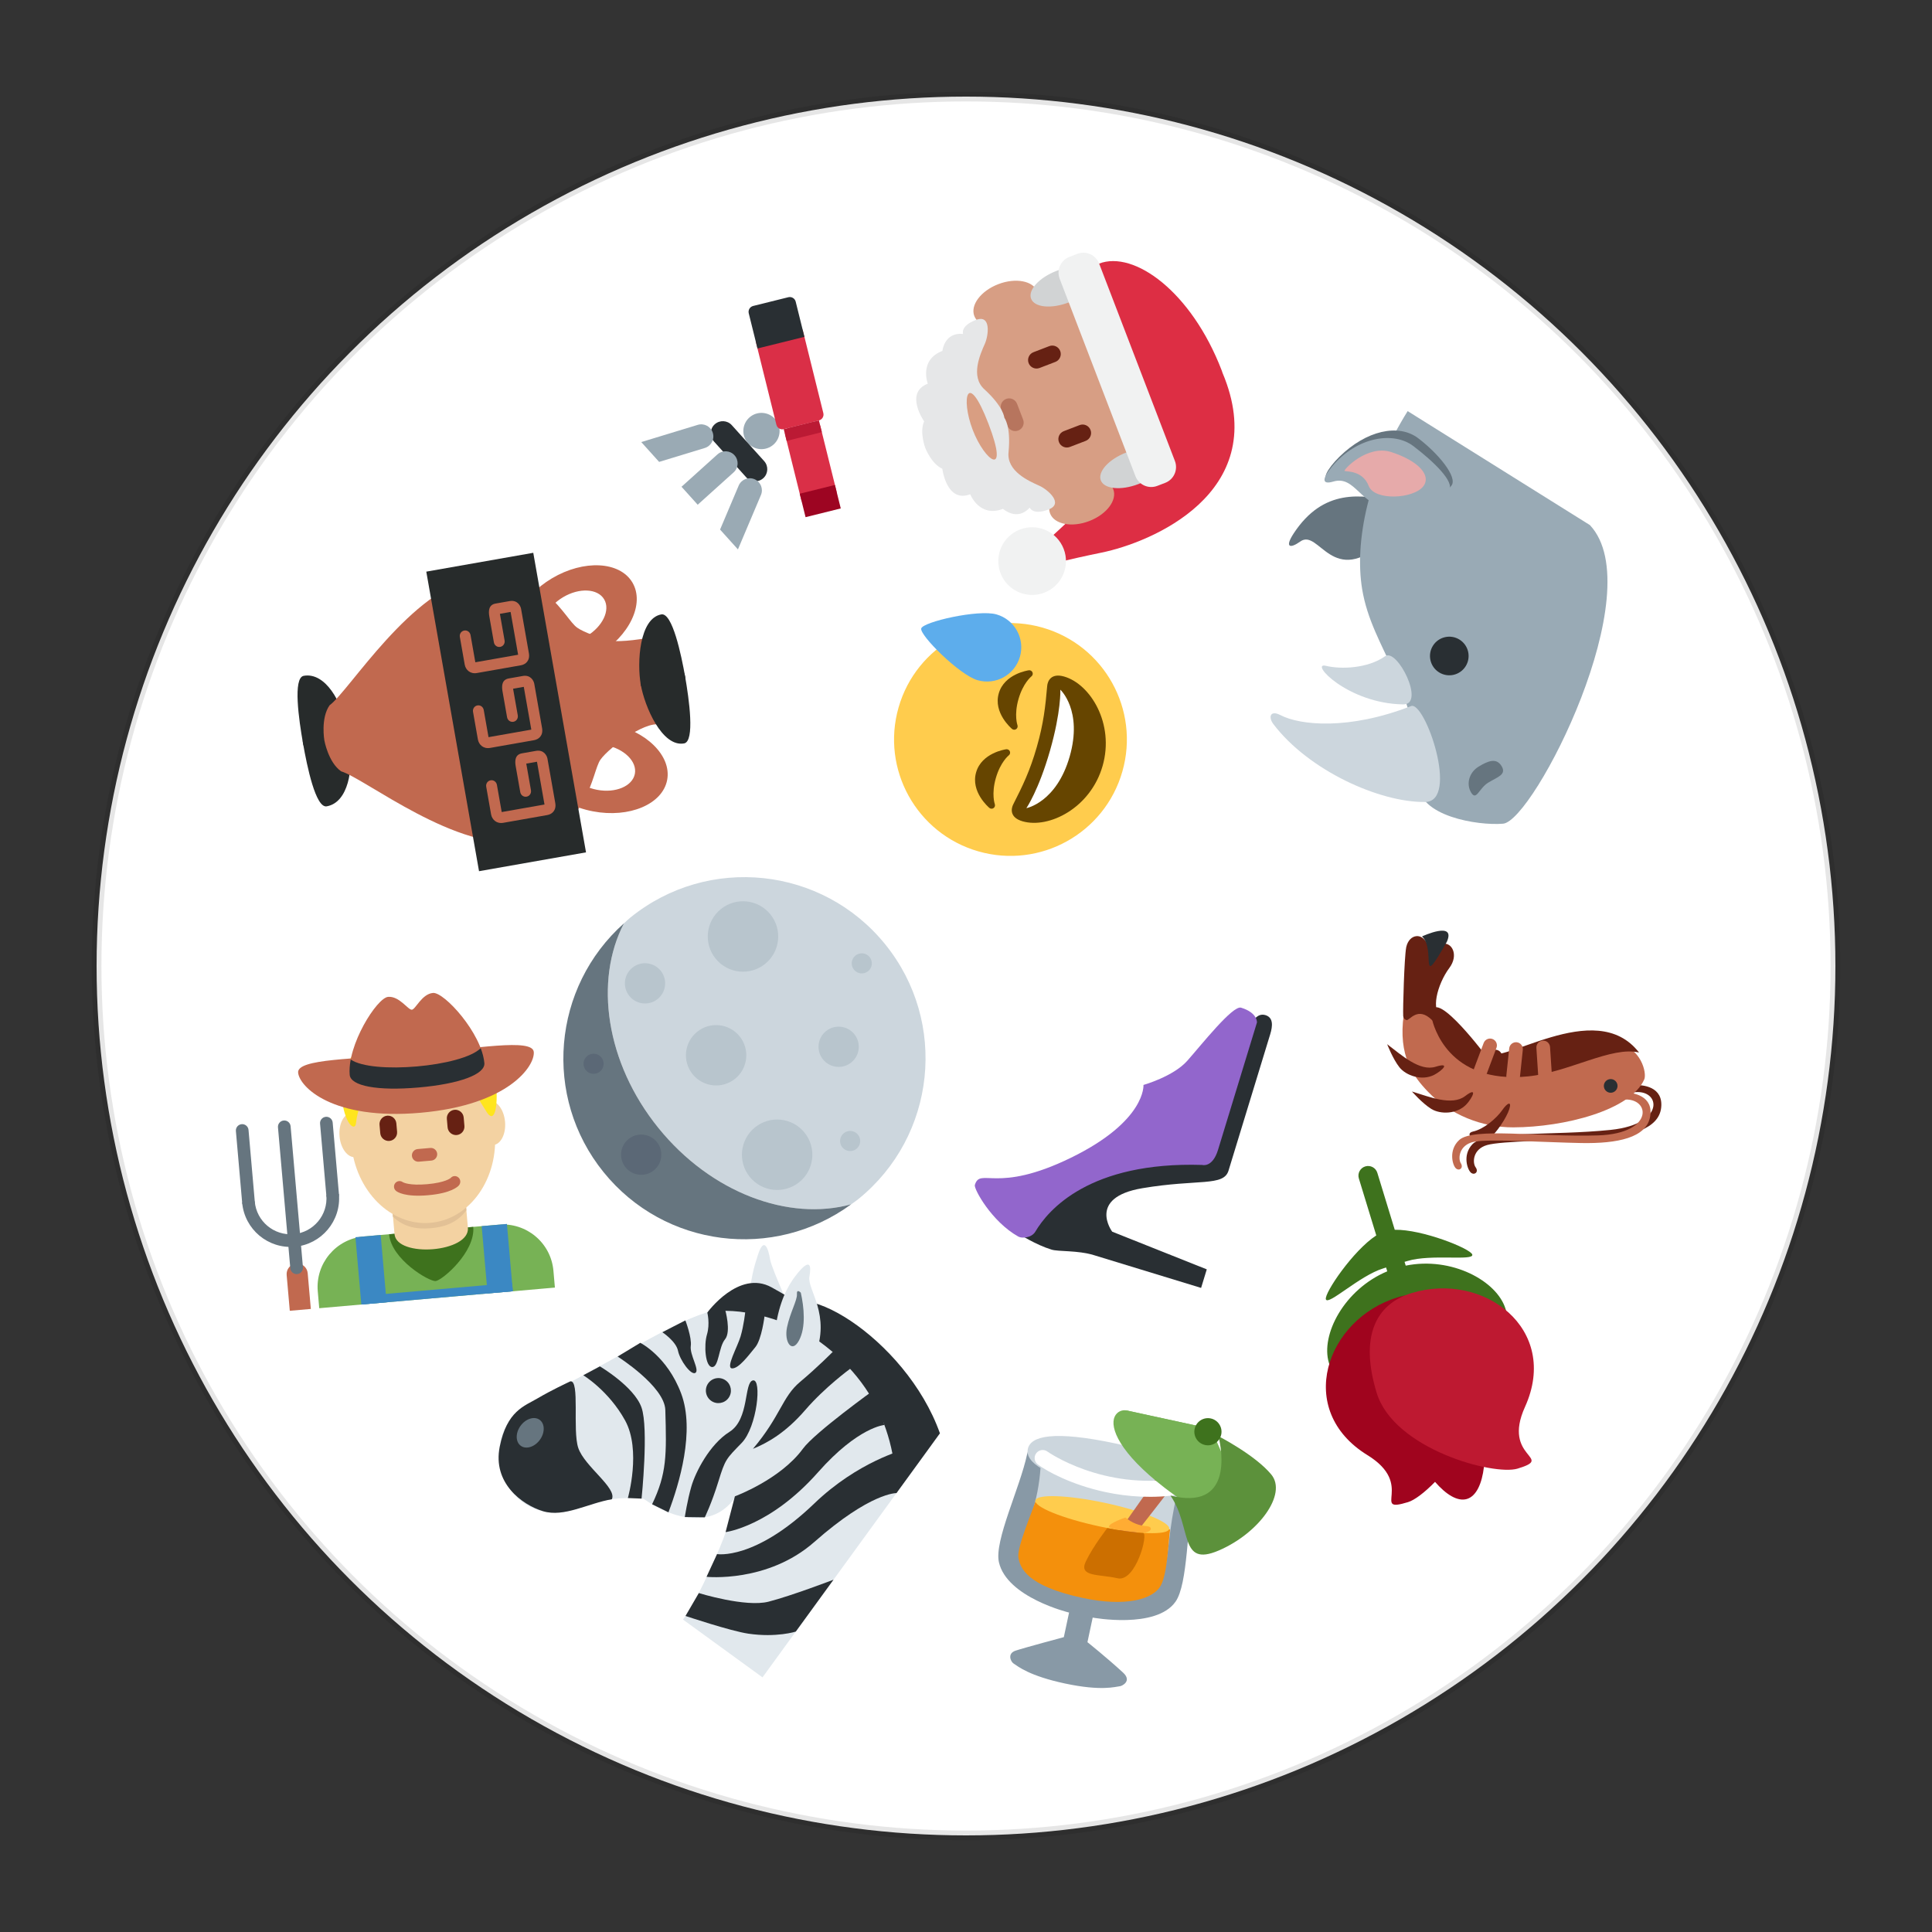 <?xml version="1.0" encoding="UTF-8" standalone="no"?>
<svg
   xmlns:dc="http://purl.org/dc/elements/1.1/"
   xmlns:cc="http://creativecommons.org/ns#"
   xmlns:rdf="http://www.w3.org/1999/02/22-rdf-syntax-ns#"
   xmlns:svg="http://www.w3.org/2000/svg"
   xmlns="http://www.w3.org/2000/svg"
   xmlns:sodipodi="http://sodipodi.sourceforge.net/DTD/sodipodi-0.dtd"
   xmlns:inkscape="http://www.inkscape.org/namespaces/inkscape"
   version="1.1"
   id="svg2"
   viewBox="0 0 200 200"
   height="200px"
   width="200px"
   inkscape:version="0.91 r13725"
   sodipodi:docname="83.svg">
  <rect x="0" y="0" width="200" height="200" fill="#333333" stroke="none"/>
  <sodipodi:namedview
     pagecolor="#ffffff"
     bordercolor="#666666"
     borderopacity="1"
     objecttolerance="10"
     gridtolerance="10"
     guidetolerance="10"
     inkscape:pageopacity="0"
     inkscape:pageshadow="2"
     inkscape:window-width="1920"
     inkscape:window-height="1060"
     id="namedview613"
     showgrid="false"
     inkscape:zoom="4.32"
     inkscape:cx="100"
     inkscape:cy="100"
     inkscape:window-x="0"
     inkscape:window-y="0"
     inkscape:window-maximized="1"
     inkscape:current-layer="layer1" />
  
    
    
    <defs id="defs6">

        <clipPath
           id="clipPath28"
           clipPathUnits="userSpaceOnUse">
          <path
             id="path30"
             d="M 4,36 C 0,36 0,32 0,32 L 0,32 0,4 C 0,0 4,0 4,0 l 0,0 28,0 c 4,0 4,4 4,4 l 0,0 0,28 c 0,4 -4,4 -4,4 l 0,0 -28,0 z" />
        </clipPath>


        <clipPath clipPathUnits="userSpaceOnUse" id="clipPath16-rugby">
            <path d="M 0,38 38,38 38,0 0,0 0,38 Z" id="path18"/>
        </clipPath>
        <clipPath clipPathUnits="userSpaceOnUse" id="clipPath28-rugby">
            <path d="M 9.254,28.746 C 2.09,21.582 -0.927,9.561 3.929,3.929 l 0,0 C 9.561,-0.927 21.582,2.09 28.746,9.254 l 0,0 c 7.164,7.164 11.229,17.088 5.324,24.816 l 0,0 c -1.886,1.627 -4.489,2.371 -7.387,2.37 l 0,0 c -5.752,0 -12.665,-2.93 -17.429,-7.694" id="path30"/>
        </clipPath>

        <clipPath clipPathUnits="userSpaceOnUse" id="clipPath16-carrot">
            <path d="M 0,36 36,36 36,0 0,0 0,36 Z" id="path18"/>
        </clipPath>
        <clipPath clipPathUnits="userSpaceOnUse" id="clipPath32-carrot">
            <path d="M 11.815,23.013 C 4.2,15.397 -1.265,2.86 0.502,1.093 l 0,0 c 1.768,-1.768 14.305,3.698 21.92,11.313 l 0,0 c 7.616,7.615 7.562,11.53 4.243,14.85 l 0,0 c -1.328,1.328 -2.752,2.133 -4.47,2.133 l 0,0 c -2.575,0 -5.812,-1.809 -10.38,-6.376" id="path34"/>
        </clipPath>

        <clipPath clipPathUnits="userSpaceOnUse" id="clipPath32-hat">
            <path d="m 5,33.666 c 0,-0.034 0.018,-0.067 0.022,-0.101 l 0,0 C 5.008,33.455 5,33.335 5,33.2 l 0,0 L 6.802,9.616 C 3.299,8.705 1,7.424 1,6 L 1,6 C 1,3.238 9.611,1 19,1 l 0,0 c 9.389,0 18,2.238 18,5 l 0,0 c 0,1.424 -2.298,2.705 -5.801,3.616 l 0,0 L 33,33.184 c 0,0.135 -0.008,0.263 -0.021,0.373 l 0,0 C 32.982,33.591 33,33.632 33,33.666 l 0,0 c 0,1.805 -6.268,3.267 -14,3.267 l 0,0 c -7.732,0 -14,-1.462 -14,-3.267" id="path34"/>
        </clipPath>


        <clipPath clipPathUnits="userSpaceOnUse" id="clipPath48-soccer">
            <path d="M 1,19 C 1,9.059 9.059,1 19,1 l 0,0 c 9.941,0 18,8.059 18,18 l 0,0 c 0,9.941 -8.059,18 -18,18 l 0,0 C 9.059,37 1,28.941 1,19" id="path50"/>
        </clipPath>

        <clipPath clipPathUnits="userSpaceOnUse" id="clipPath28-baguette">
            <path d="M 24.052,31.33 5.126,12.406 C 1.342,8.62 1.288,4.133 2.856,2.564 l 0,0 C 4.424,0.997 8.912,1.049 12.697,4.835 l 0,0 18.925,18.924 c 3.784,3.785 3.837,8.273 2.269,9.841 l 0,0 c -0.605,0.606 -1.647,0.969 -2.915,0.969 l 0,0 c -2.014,0 -4.602,-0.917 -6.924,-3.239" id="path30"/>
        </clipPath>
    </defs>



  <g
     id="layer1">
    <circle
       style="opacity:1;fill:white;stroke:black;stroke-width:1;stroke-miterlimit:4;stroke-dasharray:none;stroke-opacity:0.1"
       id="path4039-0-9"
       cx="100px"
       cy="100px"
       r="90px" />
    <g
       transform="matrix(0.697,-0.061,0.061,0.697,23.333,104.67)"
       id="g8">
      <g
         transform="matrix(1.25,0,0,-1.25,0,45)"
         id="g10">
        <g
           id="g12">
          <g
             clip-path="url(#clipPath16)"
             id="g14">
            <g
               transform="translate(36,0)"
               id="g20">
              <path
                 id="path22"
                 style="fill:#77b255;fill-opacity:1;fill-rule:nonzero;stroke:none"
                 d="m 0,0 0,2 c 0,3.314 -2.686,6 -6,6 l -16,0 c -3.313,0 -6,-2.686 -6,-6 l 0,-2 28,0 z"
                 inkscape:connector-curvature="0" />
            </g>
            <g
               transform="translate(22,2)"
               id="g24">
              <path
                 id="path26"
                 style="fill:#3e721d;fill-opacity:1;fill-rule:nonzero;stroke:none"
                 d="M 0,0 C 0.767,0 5,3 5,6 L -5,6 C -5,3 -0.767,0 0,0"
                 inkscape:connector-curvature="0" />
            </g>
            <g
               transform="translate(17.64,7.962)"
               id="g28">
              <path
                 id="path18"
                 style="fill:#f3d2a2;fill-opacity:1;fill-rule:nonzero;stroke:none"
                 d="m 0,0 c 0,-2.846 8.72,-2.962 8.72,0 l 0,3.749 L 0,3.749 0,0 Z"
                 inkscape:connector-curvature="0" />
            </g>
            <g
               transform="translate(17.632,10.027)"
               id="g32">
              <path
                 id="path34"
                 style="fill:#e2c196;fill-opacity:1;fill-rule:nonzero;stroke:none"
                 d="m 0,0 c 1.216,-1.374 2.724,-1.746 4.364,-1.746 1.639,0 3.147,0.373 4.364,1.746 l 0,3.491 L 0,3.491 0,0 Z"
                 inkscape:connector-curvature="0" />
            </g>
            <g
               transform="translate(15.444,20.064)"
               id="g36">
              <path
                 id="path38"
                 style="fill:#f3d2a2;fill-opacity:1;fill-rule:nonzero;stroke:none"
                 d="m 0,0 c 0,-1.448 -0.734,-2.622 -1.639,-2.622 -0.905,0 -1.639,1.174 -1.639,2.622 0,1.448 0.734,2.623 1.639,2.623 C -0.734,2.623 0,1.448 0,0"
                 inkscape:connector-curvature="0" />
            </g>
            <g
               transform="translate(31.833,20.064)"
               id="g40">
              <path
                 id="path42"
                 style="fill:#f3d2a2;fill-opacity:1;fill-rule:nonzero;stroke:none"
                 d="m 0,0 c 0,-1.448 -0.733,-2.622 -1.639,-2.622 -0.905,0 -1.638,1.174 -1.638,2.622 0,1.448 0.733,2.623 1.638,2.623 C -0.733,2.623 0,1.448 0,0"
                 inkscape:connector-curvature="0" />
            </g>
            <g
               transform="translate(13.477,19.041)"
               id="g44">
              <path
                 id="path46"
                 style="fill:#f3d2a2;fill-opacity:1;fill-rule:nonzero;stroke:none"
                 d="m 0,0 c 0,5.589 3.816,10.121 8.523,10.121 4.707,0 8.522,-4.532 8.522,-10.121 0,-5.589 -3.815,-10.121 -8.522,-10.121 C 3.816,-10.121 0,-5.589 0,0"
                 inkscape:connector-curvature="0" />
            </g>
            <g
               transform="translate(22,12.198)"
               id="g48">
              <path
                 id="path50"
                 style="fill:#c1694f;fill-opacity:1;fill-rule:nonzero;stroke:none"
                 d="m 0,0 c -2.754,0 -3.6,0.705 -3.741,0.848 -0.256,0.256 -0.256,0.671 0,0.927 0.248,0.248 0.645,0.254 0.902,0.023 C -2.787,1.761 -2.118,1.311 0,1.311 c 2.2,0 2.836,0.485 2.842,0.49 C 3.098,2.056 3.499,2.044 3.755,1.786 4.011,1.53 3.997,1.104 3.741,0.848 3.6,0.705 2.754,0 0,0"
                 inkscape:connector-curvature="0" />
            </g>
            <g
               transform="translate(22,32.52)"
               id="g52">
              <path
                 id="path54"
                 style="fill:#ffe51e;fill-opacity:1;fill-rule:nonzero;stroke:none"
                 d="m 0,0 c 5.648,0 9.178,-4.168 9.178,-7.641 0,-3.473 -0.706,-4.863 -1.412,-3.473 -0.706,1.389 -1.412,2.778 -1.412,2.778 0,0 -4.236,0 -5.648,1.39 0,0 2.118,-4.168 -2.118,0 0,0 0.706,-2.779 -3.53,0.694 0,0 -2.118,-1.389 -2.824,-4.862 -0.196,-0.964 -1.412,0 -1.412,3.473 C -9.178,-4.168 -6.354,0 0,0"
                 inkscape:connector-curvature="0" />
            </g>
            <g
               transform="translate(18,19)"
               id="g56">
              <path
                 id="path58"
                 style="fill:#662113;fill-opacity:1;fill-rule:nonzero;stroke:none"
                 d="m 0,0 0,0 c -0.55,0 -1,0.45 -1,1 l 0,1 C -1,2.55 -0.55,3 0,3 0.55,3 1,2.55 1,2 L 1,1 C 1,0.45 0.55,0 0,0"
                 inkscape:connector-curvature="0" />
            </g>
            <g
               transform="translate(26,19)"
               id="g60">
              <path
                 id="path62"
                 style="fill:#662113;fill-opacity:1;fill-rule:nonzero;stroke:none"
                 d="m 0,0 0,0 c -0.55,0 -1,0.45 -1,1 l 0,1 C -1,2.55 -0.55,3 0,3 0.55,3 1,2.55 1,2 L 1,1 C 1,0.45 0.55,0 0,0"
                 inkscape:connector-curvature="0" />
            </g>
            <g
               transform="translate(22.75,16.25)"
               id="g64">
              <path
                 id="path66"
                 style="fill:#c1694f;fill-opacity:1;fill-rule:nonzero;stroke:none"
                 d="m 0,0 -1.5,0 c -0.413,0 -0.75,0.337 -0.75,0.75 0,0.413 0.337,0.75 0.75,0.75 L 0,1.5 C 0.413,1.5 0.75,1.163 0.75,0.75 0.75,0.337 0.413,0 0,0"
                 inkscape:connector-curvature="0" />
            </g>
            <path
               id="path68"
               style="fill:#3b88c3;fill-opacity:1;fill-rule:nonzero;stroke:none"
               d="m 16,0 -3,0 0,8 3,0 0,-8 z"
               inkscape:connector-curvature="0" />
            <path
               id="path70"
               style="fill:#3b88c3;fill-opacity:1;fill-rule:nonzero;stroke:none"
               d="m 31,0 -3,0 0,8 3,0 0,-8 z"
               inkscape:connector-curvature="0" />
            <path
               id="path72"
               style="fill:#3b88c3;fill-opacity:1;fill-rule:nonzero;stroke:none"
               d="m 31,1 -17.875,0 0,-1 L 31,0 31,1 Z"
               inkscape:connector-curvature="0" />
            <g
               transform="translate(30,27.2)"
               id="g74">
              <path
                 id="path76"
                 style="fill:#c1694f;fill-opacity:1;fill-rule:nonzero;stroke:none"
                 d="m 0,0 c 0,-1.32 -3.092,-2.2 -8,-2.2 -4.909,0 -8,0.88 -8,2.2 0,3.546 4,8.8 5.333,8.8 1.334,0 2.223,-1.76 2.667,-1.76 0.444,0 1.333,1.76 2.667,1.76 C -4,8.8 0,3.546 0,0"
                 inkscape:connector-curvature="0" />
            </g>
            <g
               transform="translate(35.941,28)"
               id="g78">
              <path
                 id="path80"
                 style="fill:#c1694f;fill-opacity:1;fill-rule:nonzero;stroke:none"
                 d="m 0,0 c 0,-1.657 -3.5,-6 -14,-6 -10.5,0 -14,4.343 -14,6 0,1.657 6.82,1 14,1 7.18,0 14,0.657 14,-1"
                 inkscape:connector-curvature="0" />
            </g>
            <g
               transform="translate(30,27.2)"
               id="g82">
              <path
                 id="path84"
                 style="fill:#292f33;fill-opacity:1;fill-rule:nonzero;stroke:none"
                 d="m 0,0 c 0,-1.32 -3.092,-2.2 -8,-2.2 -4.909,0 -8,0.88 -8,2.2 0,0.566 0.102,1.175 0.279,1.8 2.388,-2 13.054,-2 15.443,-0.005 C -0.102,1.172 0,0.564 0,0"
                 inkscape:connector-curvature="0" />
            </g>
            <g
               transform="translate(7,4.25)"
               id="g86">
              <path
                 id="path88"
                 style="fill:#c1694f;fill-opacity:1;fill-rule:nonzero;stroke:none"
                 d="M 0,0 C 0,0.69 -0.56,1.25 -1.25,1.25 -1.94,1.25 -2.5,0.69 -2.5,0 l 0,-4.25 2.5,0 L 0,0 Z"
                 inkscape:connector-curvature="0" />
            </g>
            <g
               transform="translate(10.003,13.25)"
               id="g90">
              <path
                 id="path92"
                 style="fill:#66757f;fill-opacity:1;fill-rule:nonzero;stroke:none"
                 d="m 0,0 c 0,-2.35 -1.904,-4.253 -4.253,-4.253 -2.349,0 -4.253,1.903 -4.253,4.253 0,0.086 -1.497,0.084 -1.497,0 0,-3.176 2.575,-5.75 5.75,-5.75 3.175,0 5.75,2.574 5.75,5.75 C 1.497,0.084 0,0.086 0,0"
                 inkscape:connector-curvature="0" />
            </g>
            <g
               transform="translate(1.5,13.25)"
               id="g94">
              <path
                 id="path96"
                 style="fill:#66757f;fill-opacity:1;fill-rule:nonzero;stroke:none"
                 d="m 0,0 c 0,-0.414 -0.336,-0.75 -0.75,-0.75 -0.414,0 -0.75,0.336 -0.75,0.75 l 0,8.5 c 0,0.414 0.336,0.75 0.75,0.75 C -0.336,9.25 0,8.914 0,8.5 L 0,0 Z"
                 inkscape:connector-curvature="0" />
            </g>
            <g
               transform="translate(11.5,13.25)"
               id="g98">
              <path
                 id="path100"
                 style="fill:#66757f;fill-opacity:1;fill-rule:nonzero;stroke:none"
                 d="m 0,0 c 0,-0.414 -0.336,-0.75 -0.75,-0.75 -0.414,0 -0.75,0.336 -0.75,0.75 l 0,8.5 c 0,0.414 0.336,0.75 0.75,0.75 C -0.336,9.25 0,8.914 0,8.5 L 0,0 Z"
                 inkscape:connector-curvature="0" />
            </g>
            <g
               transform="translate(6.5,5)"
               id="g102">
              <path
                 id="path104"
                 style="fill:#66757f;fill-opacity:1;fill-rule:nonzero;stroke:none"
                 d="m 0,0 c 0,-0.414 -0.336,-0.75 -0.75,-0.75 -0.414,0 -0.75,0.336 -0.75,0.75 l 0,16.75 c 0,0.414 0.336,0.75 0.75,0.75 C -0.336,17.5 0,17.164 0,16.75 L 0,0 Z"
                 inkscape:connector-curvature="0" />
            </g>
          </g>
        </g>
      </g>
    </g>
    <g
       transform="matrix(-0.556,0.108,-0.108,-0.556,172.818,117.723)"
       id="g57">
      <g
         transform="matrix(1.25,0,0,-1.25,0,45)"
         id="g59">
        <g
           id="g61">
          <g
             clip-path="url(#clipPath16)"
             id="g63">
            <g
               transform="translate(15.224,21.081)"
               id="g65">
              <path
                 id="path67"
                 style="fill:#662113;fill-opacity:1;fill-rule:nonzero;stroke:none"
                 d="M 0,0 C 0.005,-0.552 -0.439,-1.003 -0.991,-1.009 -1.543,-1.014 -1.995,-0.57 -2,-0.018 l -0.035,4 C -2.04,4.534 -1.596,4.986 -1.044,4.991 -0.492,4.996 -0.041,4.552 -0.036,4 L 0,0 Z"
                 inkscape:connector-curvature="0" />
            </g>
            <g
               transform="translate(19.639,20.635)"
               id="g69">
              <path
                 id="path71"
                 style="fill:#662113;fill-opacity:1;fill-rule:nonzero;stroke:none"
                 d="m 0,0 c -0.129,-0.537 -0.668,-0.869 -1.205,-0.741 -0.536,0.128 -0.869,0.667 -0.741,1.204 L -1.02,4.355 C -0.893,4.892 -0.353,5.223 0.184,5.096 0.722,4.968 1.054,4.429 0.926,3.892 L 0,0 Z"
                 inkscape:connector-curvature="0" />
            </g>
            <g
               transform="translate(23.639,19.118)"
               id="g73">
              <path
                 id="path75"
                 style="fill:#662113;fill-opacity:1;fill-rule:nonzero;stroke:none"
                 d="m 0,0 c -0.25,-0.493 -0.852,-0.69 -1.345,-0.441 -0.491,0.249 -0.689,0.85 -0.441,1.343 l 1.804,3.57 C 0.266,4.965 0.868,5.163 1.361,4.914 1.854,4.665 2.052,4.063 1.803,3.571 L 0,0 Z"
                 inkscape:connector-curvature="0" />
            </g>
            <g
               transform="translate(4.458,28.571)"
               id="g77">
              <path
                 id="path79"
                 style="fill:#662113;fill-opacity:1;fill-rule:nonzero;stroke:none"
                 d="M 0,0 C -4.53,-0.32 -4.775,5.511 3.801,4.738 12.377,3.965 21.765,1.337 24.019,2.949 25.808,4.228 25.435,6.557 24.984,7.027 24.534,7.496 23.852,7.072 24.197,6.345 24.541,5.617 24.136,3.667 21.936,3.47 19.736,3.273 11.535,4.822 6.36,5.55 1.076,6.294 -3.171,5.925 -4.094,2.969 -5.014,0.022 -2.15,-0.903 -0.636,-1.047 0.878,-1.191 0,0 0,0"
                 inkscape:connector-curvature="0" />
            </g>
            <g
               transform="translate(33.378,22.754)"
               id="g81">
              <path
                 id="path83"
                 style="fill:#c16a4f;fill-opacity:1;fill-rule:nonzero;stroke:none"
                 d="M 0,0 C 1.704,-2.632 3.319,-5.982 1.338,-11.753 L 1.24,-12.039 0.939,-13.031 c -0.152,0.003 -0.481,-0.076 -0.799,-0.153 -0.94,-0.226 -2.226,-0.535 -3.018,0.117 -0.439,0.364 -0.644,0.959 -0.608,1.771 0.072,1.618 -1.647,5.997 -4.454,7.555 -2.879,1.598 -5.606,2.481 -8.628,2.545 -2.938,0.063 -9.646,-1.385 -11.81,-0.558 -3.477,1.328 -3.561,5.188 -3,6 2.813,4.062 12.806,4.631 20.123,3.238 C -6.765,6.629 -2.541,3.928 0,0"
                 inkscape:connector-curvature="0" />
            </g>
            <g
               transform="translate(26.877,5.578)"
               id="g85">
              <path
                 id="path87"
                 style="fill:#662113;fill-opacity:1;fill-rule:nonzero;stroke:none"
                 d="m 0,0 c 1.081,0.979 2.108,2.463 2.619,3.779 0.253,0.65 0.375,1.236 0.365,1.743 -0.005,0.256 0.033,0.49 0.112,0.695 l 10e-4,0 C 3.243,6.594 3.684,7.367 3.914,7.02 5.596,4.512 7.197,6.487 7.6,6.282 7.854,6.153 7.996,5.877 7.956,5.596 7.803,4.537 6.191,-2.668 5.628,-4.12 L 5.579,-4.238 C 5.203,-5.089 4.506,-5.578 3.8,-5.487 3.468,-5.443 2.672,-5.195 2.453,-3.826 2.389,-3.414 2.262,-3.129 2.114,-3.064 1.974,-3.002 1.619,-3.055 1.081,-3.407 0.549,-3.757 -0.062,-3.748 -0.51,-3.385 -1.062,-2.938 -1.215,-2.083 -0.895,-1.254 -0.718,-0.801 -0.416,-0.379 0,0"
                 inkscape:connector-curvature="0" />
            </g>
          </g>
        </g>
        <g
           id="g89">
          <g
             clip-path="url(#clipPath48)"
             id="g46">
            <g
               transform="translate(24.32,18.698)"
               id="g92">
              <path
                 id="path94"
                 style="fill:#662113;fill-opacity:1;fill-rule:nonzero;stroke:none"
                 d="M 0,0 C -1.922,2.735 -17.601,-5.1 -22.32,4.302 -18.601,2.587 -11.694,5.166 -5.778,4.635 6.088,3.57 6.429,-5.499 6.471,-6.287 5.945,-12.089 0,0 0,0"
                 inkscape:connector-curvature="0" />
            </g>
            <g
               transform="translate(23.219,27.431)"
               id="g96">
              <path
                 id="path98"
                 style="fill:#662113;fill-opacity:1;fill-rule:nonzero;stroke:none"
                 d="M 0,0 C 1.053,1.03 3.189,2.242 4.807,2.277 6.422,2.313 4.43,4.578 2.726,3.748 1.592,3.249 -0.414,1.211 -1.025,0.066 -1.635,-1.078 -0.891,-0.87 0,0"
                 inkscape:connector-curvature="0" />
            </g>
            <g
               transform="translate(35.684,22.259)"
               id="g100">
              <path
                 id="path102"
                 style="fill:#662113;fill-opacity:1;fill-rule:nonzero;stroke:none"
                 d="M 0,0 C -2.289,1.22 -5.321,3.227 -7.51,2.143 -9.698,1.059 -8.488,2.61 -7.484,3.348 -5.861,4.54 -3.437,4.097 -2.298,3.046 -1.158,1.997 0,0 0,0"
                 inkscape:connector-curvature="0" />
            </g>
            <g
               transform="translate(37.921,14.783)"
               id="g104">
              <path
                 id="path106"
                 style="fill:#662113;fill-opacity:1;fill-rule:nonzero;stroke:none"
                 d="M 0,0 C -1.732,1.931 -3.894,4.855 -6.321,4.586 -8.748,4.318 -7.08,5.361 -5.884,5.71 -3.951,6.274 -1.825,5.027 -1.115,3.649 -0.404,2.273 0,0 0,0"
                 inkscape:connector-curvature="0" />
            </g>
          </g>
        </g>
        <g
           id="g68">
          <g
             clip-path="url(#clipPath72)"
             id="g70">
            <g
               transform="translate(29.91,0.283)"
               id="g76">
              <path
                 id="path78"
                 style="fill:#292f33;fill-opacity:1;fill-rule:nonzero;stroke:none"
                 d="M 0,0 C -1.687,2.303 2.174,7.969 -3.405,1.472 -5.373,-1.341 0,0 0,0"
                 inkscape:connector-curvature="0" />
            </g>
          </g>
        </g>
        <g
           id="g80">
          <g
             clip-path="url(#clipPath84)"
             id="g113">
            <g
               transform="translate(6.083,29.291)"
               id="g88">
              <path
                 id="path90"
                 style="fill:#c16a4f;fill-opacity:1;fill-rule:nonzero;stroke:none"
                 d="m 0,0 c -4.542,0 -4.375,5.833 4.125,4.458 8.501,-1.375 17.679,-4.657 20.042,-3.208 1.875,1.15 1.666,3.5 1.25,4 C 25.001,5.75 24.292,5.375 24.584,4.625 24.876,3.875 24.334,1.958 22.126,1.917 19.918,1.874 11.846,3.998 6.735,5.088 1.517,6.202 -2.747,6.134 -3.875,3.25 -5,0.375 -2.208,-0.75 -0.708,-1 0.792,-1.25 0,0 0,0"
                 inkscape:connector-curvature="0" />
            </g>
            <g
               transform="translate(8,27)"
               id="g117">
              <path
                 id="path119"
                 style="fill:#292f33;fill-opacity:1;fill-rule:nonzero;stroke:none"
                 d="m 0,0 c 0,-0.552 -0.448,-1 -1,-1 -0.552,0 -1,0.448 -1,1 0,0.552 0.448,1 1,1 0.552,0 1,-0.448 1,-1"
                 inkscape:connector-curvature="0" />
            </g>
            <g
               transform="translate(16.605,19.474)"
               id="g121">
              <path
                 id="path123"
                 style="fill:#c16a4f;fill-opacity:1;fill-rule:nonzero;stroke:none"
                 d="m 0,0 c -0.069,-0.548 -0.57,-0.936 -1.118,-0.866 -0.547,0.069 -0.935,0.57 -0.866,1.117 L -1.48,4.22 c 0.069,0.548 0.569,0.935 1.117,0.866 C 0.185,5.017 0.573,4.516 0.503,3.968 L 0,0 Z"
                 inkscape:connector-curvature="0" />
            </g>
            <g
               transform="translate(20.518,18.779)"
               id="g125">
              <path
                 id="path127"
                 style="fill:#c16a4f;fill-opacity:1;fill-rule:nonzero;stroke:none"
                 d="m 0,0 c -0.161,-0.528 -0.72,-0.824 -1.249,-0.664 -0.527,0.162 -0.825,0.721 -0.663,1.249 l 1.17,3.825 c 0.161,0.529 0.72,0.825 1.249,0.664 C 1.034,4.913 1.332,4.354 1.17,3.825 L 0,0 Z"
                 inkscape:connector-curvature="0" />
            </g>
            <g
               transform="translate(24.035,17.298)"
               id="g129">
              <path
                 id="path131"
                 style="fill:#c16a4f;fill-opacity:1;fill-rule:nonzero;stroke:none"
                 d="m 0,0 c -0.289,-0.47 -0.904,-0.616 -1.376,-0.328 -0.47,0.29 -0.617,0.905 -0.327,1.376 L 0.393,4.455 C 0.682,4.926 1.297,5.072 1.768,4.783 2.238,4.494 2.386,3.878 2.096,3.407 L 0,0 Z"
                 inkscape:connector-curvature="0" />
            </g>
          </g>
        </g>
      </g>
    </g>
    <g
       transform="matrix(0.652,0.139,-0.139,0.652,101.724,140.95)"
       id="g133">
      <g
         transform="matrix(1.25,0,0,-1.25,0,47.5)"
         id="g135">
        <g
           id="g137">
          <g
             clip-path="url(#clipPath16)"
             id="g139">
            <g
               transform="translate(20,9.745)"
               id="g141">
              <path
                 id="path143"
                 style="fill:#8899a6;fill-opacity:1;fill-rule:nonzero;stroke:none"
                 d="m 0,0 c 0,0 8,0.213 9.651,4.075 1.07,2.501 -0.609,9.554 -0.609,13.93 0,1.481 -1.167,2.25 -3.416,2.25 l -6.124,0 -1.125,0 -1.125,0 -6.123,0 c -1.125,0 -3.329,0.262 -3.329,-2.125 0,-4.284 -1.765,-11.341 -0.634,-13.815 C -10.958,0.213 -3,0 -3,0 l 0,-3.123 c 0,0 -4.584,-2.34 -5.498,-2.883 -0.984,-0.562 -0.33,-1.462 0.063,-1.617 0.657,-0.258 2.254,-1.102 6.781,-1.102 4.64,0 6.202,0.914 6.764,1.102 0.217,0.072 1.347,0.932 0.011,1.723 C 2.743,-4.492 0,-3.123 0,-3.123 L 0,0 Z"
                 inkscape:connector-curvature="0" />
            </g>
            <g
               transform="translate(29,28.558)"
               id="g145">
              <path
                 id="path147"
                 style="fill:#ccd6dd;fill-opacity:1;fill-rule:nonzero;stroke:none"
                 d="m 0,0 c 0,-1.621 -2.547,-2.935 -10.623,-2.935 -8.076,0 -10.623,1.314 -10.623,2.935 0,1.622 2.547,2.935 10.623,2.935 C -2.547,2.935 0,1.622 0,0"
                 inkscape:connector-curvature="0" />
            </g>
            <g
               transform="translate(9.459,28.416)"
               id="g149">
              <path
                 id="path151"
                 style="fill:#ccd6dd;fill-opacity:1;fill-rule:nonzero;stroke:none"
                 d="m 0,0 c 2.042,-9.5 -2.417,-13.583 2.083,-15.167 5.432,-1.911 8.542,-1.592 13.459,0 4.5,1.459 1.5,6.875 2.125,14.792 C 17.828,1.662 0,0 0,0"
                 inkscape:connector-curvature="0" />
            </g>
            <g
               transform="translate(10.041,22.416)"
               id="g153">
              <path
                 id="path155"
                 style="fill:#f4900c;fill-opacity:1;fill-rule:nonzero;stroke:none"
                 d="m 0,0 c -0.083,-1.083 -1.09,-6.129 -0.625,-7.292 0.5,-1.25 1.75,-3.25 8.917,-3.25 5.25,0 8.583,1.584 9.125,3.584 0.47,1.74 -0.25,5.583 -0.334,7"
                 inkscape:connector-curvature="0" />
            </g>
            <g
               transform="translate(27,22.5)"
               id="g157">
              <path
                 id="path159"
                 style="fill:#ffcc4d;fill-opacity:1;fill-rule:nonzero;stroke:none"
                 d="m 0,0 c 0,-0.829 -3.806,-1.5 -8.5,-1.5 -4.694,0 -8.5,0.671 -8.5,1.5 0,0.829 3.806,1.5 8.5,1.5 C -3.806,1.5 0,0.829 0,0"
                 inkscape:connector-curvature="0" />
            </g>
            <g
               transform="translate(25.745,32.099)"
               id="g161">
              <path
                 id="path163"
                 style="fill:#c1694f;fill-opacity:1;fill-rule:nonzero;stroke:none"
                 d="m 0,0 c 0,0 -5.922,-13.911 -6.231,-14.549 -0.376,-0.781 0.601,-1.874 1.47,-0.484 0.868,1.391 6.741,13.698 6.741,13.698 L 0,0 Z"
                 inkscape:connector-curvature="0" />
            </g>
            <g
               transform="translate(18.311,25.325)"
               id="g165">
              <path
                 id="path167"
                 style="fill:#ffffff;fill-opacity:1;fill-rule:nonzero;stroke:none"
                 d="M 0,0 C -4.292,0 -7.672,1.007 -8.943,1.604 -9.444,1.838 -9.659,2.433 -9.424,2.933 -9.19,3.434 -8.595,3.649 -8.095,3.414 -8.021,3.379 -0.388,0.138 8.457,3.525 8.971,3.725 9.551,3.466 9.748,2.95 9.946,2.434 9.688,1.855 9.172,1.658 5.95,0.424 2.783,0 0,0"
                 inkscape:connector-curvature="0" />
            </g>
            <g
               transform="translate(29,35.75)"
               id="g169">
              <path
                 id="path171"
                 style="fill:#77b255;fill-opacity:1;fill-rule:nonzero;stroke:none"
                 d="m 0,0 c -2.333,0 -9.375,0.042 -10.208,0.042 -1,0 -0.325,-2.987 7,-6.5 7.125,-3.417 9.501,-2.334 8.792,-1.5 C 4.626,-6.458 0,0 0,0"
                 inkscape:connector-curvature="0" />
            </g>
          </g>
        </g>
        <g
           id="g173">
          <g
             clip-path="url(#clipPath56)"
             id="g54">
            <g
               transform="translate(21.375,22.75)"
               id="g176">
              <path
                 id="path178"
                 style="fill:#ffac33;fill-opacity:1;fill-rule:nonzero;stroke:none"
                 d="m 0,0 c 1,-0.5 1.875,-0.625 2.792,-0.5 0.917,0.125 0.75,-0.667 -0.25,-0.875 -1,-0.208 -2.833,-0.375 -4,-0.292 C -2.625,-1.583 0,0 0,0"
                 inkscape:connector-curvature="0" />
            </g>
            <g
               transform="translate(19.459,21)"
               id="g180">
              <path
                 id="path182"
                 style="fill:#cc6f00;fill-opacity:1;fill-rule:nonzero;stroke:none"
                 d="M 0,0 C 1.167,0 3.75,0.167 4.458,0.333 5.167,0.5 4.875,-5.874 2.542,-5.833 0.208,-5.792 -2.25,-6.709 -1.75,-4.625 -1.25,-2.542 0,0 0,0"
                 inkscape:connector-curvature="0" />
            </g>
          </g>
        </g>
        <g
           id="g184">
          <g
             clip-path="url(#clipPath72)"
             id="g186">
            <g
               transform="translate(33.33,24.944)"
               id="g188">
              <path
                 id="path190"
                 style="fill:#77b255;fill-opacity:1;fill-rule:nonzero;stroke:none"
                 d="m 0,0 -0.001,0 c -1.309,0 -3.754,0.424 -7.97,2.446 -6.363,3.052 -8.228,5.863 -7.891,7.343 0.144,0.633 0.676,1.059 1.324,1.059 0.312,0 1.494,-0.006 2.975,-0.014 2.47,-0.012 5.774,-0.028 7.233,-0.028 0.322,0 0.625,-0.156 0.812,-0.417 C -3.329,10.126 1.048,4.014 2.067,2.432 2.397,2.003 2.467,1.479 2.252,1.013 2.038,0.551 1.474,0 0,0"
                 inkscape:connector-curvature="0" />
            </g>
          </g>
        </g>
        <g
           id="g192">
          <g
             clip-path="url(#clipPath84)"
             id="g194">
            <g
               transform="translate(30.584,35.041)"
               id="g196">
              <path
                 id="path198"
                 style="fill:#5c913b;fill-opacity:1;fill-rule:nonzero;stroke:none"
                 d="M 0,0 C 0.916,-1.875 3.541,-8.708 -4.292,-8.458 -0.834,-11.75 -1.416,-17 3,-13.875 7.416,-10.75 9.874,-5.25 7.416,-3.292 4.958,-1.333 0,0 0,0"
                 inkscape:connector-curvature="0" />
            </g>
          </g>
        </g>
        <g
           id="g200">
          <g
             clip-path="url(#clipPath96)"
             id="g202">
            <g
               transform="translate(30.875,35.312)"
               id="g204">
              <path
                 id="path206"
                 style="fill:#3e721d;fill-opacity:1;fill-rule:nonzero;stroke:none"
                 d="m 0,0 c 0,-0.932 -0.756,-1.687 -1.687,-1.687 -0.932,0 -1.688,0.755 -1.688,1.687 0,0.932 0.756,1.687 1.688,1.687 C -0.756,1.687 0,0.932 0,0"
                 inkscape:connector-curvature="0" />
            </g>
          </g>
        </g>
      </g>
    </g>
    <g
       transform="translate(91.5 60.5) rotate(286 15 15) scale(0.567)"
       id="g208">
      <g
         transform="matrix(1.25,0,0,-1.25,0,47.5)"
         id="g210">
        <g
           id="g212">
          <g
             clip-path="url(#clipPath16)"
             id="g214">
            <g
               transform="translate(36,19)"
               id="g216">
              <path
                 id="path218"
                 style="fill:#ffcc4d;fill-opacity:1;fill-rule:nonzero;stroke:none"
                 d="m 0,0 c 0,-9.389 -7.611,-17 -17,-17 -9.388,0 -17,7.611 -17,17 0,9.388 7.612,17 17,17 C -7.611,17 0,9.388 0,0" />
            </g>
            <g
               transform="translate(29.457,19.203)"
               id="g220">
              <path
                 id="path222"
                 style="fill:#664500;fill-opacity:1;fill-rule:nonzero;stroke:none"
                 d="m 0,0 c -0.059,0.135 -1.499,3.297 -4.457,3.297 -2.957,0 -4.397,-3.162 -4.457,-3.297 -0.092,-0.207 -0.032,-0.449 0.144,-0.591 0.175,-0.142 0.426,-0.147 0.611,-0.014 0.012,0.009 1.262,0.902 3.702,0.902 2.426,0 3.674,-0.881 3.702,-0.901 0.088,-0.066 0.194,-0.099 0.298,-0.099 0.11,0 0.221,0.037 0.312,0.109 C 0.032,-0.452 0.093,-0.208 0,0" />
            </g>
            <g
               transform="translate(17.457,19.203)"
               id="g224">
              <path
                 id="path226"
                 style="fill:#664500;fill-opacity:1;fill-rule:nonzero;stroke:none"
                 d="m 0,0 c -0.06,0.135 -1.499,3.297 -4.457,3.297 -2.957,0 -4.397,-3.162 -4.457,-3.297 -0.092,-0.207 -0.032,-0.449 0.144,-0.591 0.176,-0.142 0.427,-0.147 0.61,-0.014 0.013,0.009 1.262,0.902 3.703,0.902 2.426,0 3.674,-0.881 3.702,-0.901 0.088,-0.066 0.194,-0.099 0.298,-0.099 0.11,0 0.221,0.037 0.312,0.109 C 0.033,-0.452 0.092,-0.208 0,0" />
            </g>
            <g
               transform="translate(19,15)"
               id="g228">
              <path
                 id="path230"
                 style="fill:#664500;fill-opacity:1;fill-rule:nonzero;stroke:none"
                 d="m 0,0 c -3.623,0 -6.027,0.422 -9,1 -0.679,0.131 -2,0 -2,-2 0,-4 4.595,-9 11,-9 6.404,0 11,5 11,9 C 11,1 9.679,1.132 9,1 6.027,0.422 3.623,0 0,0" />
            </g>
            <g
               transform="translate(10,14)"
               id="g232">
              <path
                 id="path234"
                 style="fill:#ffffff;fill-opacity:1;fill-rule:nonzero;stroke:none"
                 d="m 0,0 c 0,0 3,-1 9,-1 6,0 9,1 9,1 0,0 -2,-4 -9,-4 -7,0 -9,4 -9,4" />
            </g>
            <g
               transform="translate(36,26)"
               id="g236">
              <path
                 id="path238"
                 style="fill:#5dadec;fill-opacity:1;fill-rule:nonzero;stroke:none"
                 d="m 0,0 c 0,-2.762 -2.238,-5 -5,-5 -2.762,0 -5,2.238 -5,5 0,2.762 4,10 5,10 1,0 5,-7.238 5,-10" />
            </g>
          </g>
        </g>
      </g>
    </g>
    <g
       transform="matrix(-0.765,0.234,-0.234,-0.765,170.323,150.57)"
       id="g240">
      <g
         transform="matrix(1.25,0,0,-1.25,0,47.5)"
         id="g242">
        <g
           id="g244">
          <g
             clip-path="url(#clipPath16)"
             id="g246">
            <g
               transform="translate(20.32,11.642)"
               id="g248">
              <path
                 id="path250"
                 style="fill:#3e721d;fill-opacity:1;fill-rule:nonzero;stroke:none"
                 d="m 0,0 c -0.113,0 -0.217,-0.003 -0.32,-0.005 l 0,0.415 c 4.804,0.479 8.548,4.264 8.548,7.301 0,3.249 0,-1.47 -9.562,-1.47 -9.558,0 -9.558,4.719 -9.558,1.47 0,-3.043 3.757,-6.838 8.572,-7.305 l 0,-0.411 C -2.424,-0.003 -2.527,0 -2.641,0 c -2.553,0 -6.603,2.05 -6.603,1.32 0,-0.645 4.186,-4.016 6.924,-4.796 l 0,-6.166 c 0,-0.552 0.447,-1 1,-1 0.552,0 1,0.448 1,1 l 0,6.166 C 2.418,-2.696 6.604,0.675 6.604,1.32 6.604,2.05 2.554,0 0,0"
                 inkscape:connector-curvature="0" />
            </g>
            <g
               transform="translate(27.527,29.647)"
               id="g252">
              <path
                 id="path254"
                 style="fill:#a0041e;fill-opacity:1;fill-rule:nonzero;stroke:none"
                 d="m 0,0 c -3.887,4.412 1.506,5.882 -2.592,5.882 -0.713,0 -1.921,-0.44 -3.29,-1.189 -0.694,1.572 -1.622,2.66 -2.645,2.66 -2.051,0 -3.726,-4.342 -3.873,-8.27 -1.109,-1.542 -1.855,-3.234 -1.855,-4.965 0,-6.092 2.59,-8.824 6.479,-8.824 C 0,-14.706 5.867,-6.658 0,0"
                 inkscape:connector-curvature="0" />
            </g>
            <g
               transform="translate(24.727,23.765)"
               id="g256">
              <path
                 id="path258"
                 style="fill:#be1931;fill-opacity:1;fill-rule:nonzero;stroke:none"
                 d="m 0,0 c 0,-6.092 -2.59,-8.823 -6.479,-8.823 -7.776,0 -13.644,8.048 -7.776,14.705 3.888,4.412 -1.506,5.883 2.592,5.883 C -9.071,11.765 0,6.091 0,0"
                 inkscape:connector-curvature="0" />
            </g>
          </g>
        </g>
      </g>
    </g>
    <g
       transform="matrix(0.156,0.886,-0.886,0.156,67.714,50.456)"
       id="g260">
      <g
         transform="matrix(1.25,0,0,-1.25,0,45)"
         id="g262">
        <g
           id="g264">
          <g
             clip-path="url(#clipPath16)"
             id="g266">
            <g
               transform="translate(11.575,23.802)"
               id="g268">
              <path
                 id="path270"
                 style="fill:#c1694f;fill-opacity:1;fill-rule:nonzero;stroke:none"
                 d="M 0,0 C -1.083,-0.411 -2.459,0.573 -3.076,2.197 -3.691,3.82 -3.313,5.469 -2.23,5.88 -1.148,6.291 0.229,5.307 0.845,3.684 1.461,2.06 1.082,0.411 0,0 M 2.731,4.399 C 1.522,7.585 -1.18,9.516 -3.304,8.71 -5.428,7.904 -6.17,4.668 -4.962,1.481 c 1.209,-3.186 3.911,-5.116 6.035,-4.31 2.124,0.806 2.866,4.042 1.658,7.228"
                 inkscape:connector-curvature="0" />
            </g>
            <g
               transform="translate(26.505,25.999)"
               id="g272">
              <path
                 id="path274"
                 style="fill:#c1694f;fill-opacity:1;fill-rule:nonzero;stroke:none"
                 d="m 0,0 c -0.616,-1.624 -1.992,-2.608 -3.075,-2.197 -1.081,0.411 -1.461,2.06 -0.844,3.684 0.616,1.623 1.992,2.607 3.074,2.196 C 0.237,3.272 0.617,1.624 0,0 m 0.229,6.513 c -2.124,0.805 -4.827,-1.125 -6.036,-4.311 -1.208,-3.186 -0.465,-6.423 1.659,-7.228 2.125,-0.807 4.827,1.124 6.035,4.31 1.209,3.187 0.467,6.423 -1.658,7.229"
                 inkscape:connector-curvature="0" />
            </g>
            <g
               transform="translate(16.63,4.253)"
               id="g276">
              <path
                 id="path278"
                 style="fill:#272b2b;fill-opacity:1;fill-rule:nonzero;stroke:none"
                 d="m 0,0 c -2.057,0 -5.142,-0.971 -5.142,-3.027 0,-1.03 3.942,-1.143 6.085,-1.143 C 3.086,-4.17 1.029,0 1.029,0 L 0,0 Z"
                 inkscape:connector-curvature="0" />
            </g>
            <g
               transform="translate(18.546,4.253)"
               id="g280">
              <path
                 id="path282"
                 style="fill:#272b2b;fill-opacity:1;fill-rule:nonzero;stroke:none"
                 d="M 0,0 C 2.057,0 5.142,-0.971 5.142,-3.027 5.142,-4.057 1.201,-4.17 -0.942,-4.17 -3.085,-4.17 -1.028,0 -1.028,0 L 0,0 Z"
                 inkscape:connector-curvature="0" />
            </g>
            <g
               transform="translate(23.829,26.786)"
               id="g284">
              <path
                 id="path286"
                 style="fill:#c1694f;fill-opacity:1;fill-rule:nonzero;stroke:none"
                 d="m 0,0 c -1.028,1.028 -3.085,5.214 -2.057,6.214 l -4.113,0 -4.114,0 c 1.028,-1 -1.029,-5.186 -2.057,-6.214 -1.029,-1.028 -6.171,-2.079 -6.171,-8.25 0,-6.17 8.228,-13.38 9.256,-15.437 1.028,-1.028 3.086,-1.033 3.086,-1.033 0,0 2.057,-0.003 3.085,1.025 1.028,2.057 9.256,9.277 9.256,15.447 0,6.17 -5.143,7.22 -6.171,8.248"
                 inkscape:connector-curvature="0" />
            </g>
          </g>
        </g>
        <g
           id="g288">
          <g
             clip-path="url(#clipPath44)"
             id="g42">
            <path
               id="path48"
               style="fill:#272b2b;fill-opacity:1;fill-rule:nonzero;stroke:none"
               d="M 32,14 4,14 4,24 32,24 32,14 Z"
               inkscape:connector-curvature="0" />
          </g>
        </g>
        <g
           id="g50">
          <g
             clip-path="url(#clipPath54)"
             id="g293">
            <g
               transform="translate(18,33)"
               id="g58">
              <path
                 id="path60"
                 style="fill:#c1694f;fill-opacity:1;fill-rule:nonzero;stroke:none"
                 d="m 0,0 -4.455,0 c 0,-4 -0.859,-5.143 -1.887,-6.171"
                 inkscape:connector-curvature="0" />
            </g>
            <g
               transform="translate(17.659,31.642)"
               id="g62">
              <path
                 id="path64"
                 style="fill:#272b2b;fill-opacity:1;fill-rule:nonzero;stroke:none"
                 d="M 0,0 C 2.057,0 6.03,0.928 6.03,2.985 6.03,4.014 2.088,4.149 -0.054,4.149 -2.198,4.149 -0.141,0 -0.141,0 L 0,0 Z"
                 inkscape:connector-curvature="0" />
            </g>
            <g
               transform="translate(17.659,31.642)"
               id="g66">
              <path
                 id="path300"
                 style="fill:#272b2b;fill-opacity:1;fill-rule:nonzero;stroke:none"
                 d="m 0,0 c -2.057,0 -6.03,0.928 -6.03,2.985 0,1.029 3.942,1.164 6.084,1.164 C 2.198,4.149 0.141,0 0.141,0 L 0,0 Z"
                 inkscape:connector-curvature="0" />
            </g>
            <g
               transform="translate(13.031,16)"
               id="g302">
              <path
                 id="path304"
                 style="fill:#c1694f;fill-opacity:1;fill-rule:nonzero;stroke:none"
                 d="m 0,0 -2.571,0 c -0.285,0 -0.514,0.216 -0.514,0.5 0,0.284 0.229,0.5 0.514,0.5 l 2.54,0 0,4 -4,0 0,-1 2.488,0 C -1.259,4 -1.029,3.784 -1.029,3.5 -1.029,3.216 -1.259,3 -1.543,3 L -3.968,3 C -4.51,3 -5.031,3.146 -5.031,3.771 l 0,1.314 C -5.031,5.812 -4.427,6 -4.143,6 L 0,6 C 0.699,6 0.969,5.521 0.969,5.085 l 0,-4.113 C 0.969,0.354 0.511,0 0,0"
                 inkscape:connector-curvature="0" />
            </g>
            <g
               transform="translate(27.031,16)"
               id="g306">
              <path
                 id="path308"
                 style="fill:#c1694f;fill-opacity:1;fill-rule:nonzero;stroke:none"
                 d="m 0,0 -2.572,0 c -0.283,0 -0.514,0.216 -0.514,0.5 0,0.284 0.231,0.5 0.514,0.5 l 2.541,0 0,4 -4,0 0,-1 2.488,0 C -1.26,4 -1.029,3.784 -1.029,3.5 -1.029,3.216 -1.26,3 -1.543,3 L -3.969,3 C -4.51,3 -5.031,3.146 -5.031,3.771 l 0,1.314 C -5.031,5.812 -4.428,6 -4.143,6 L 0,6 C 0.698,6 0.969,5.521 0.969,5.085 l 0,-4.113 C 0.969,0.354 0.511,0 0,0"
                 inkscape:connector-curvature="0" />
            </g>
            <g
               transform="translate(20.031,16)"
               id="g310">
              <path
                 id="path312"
                 style="fill:#c1694f;fill-opacity:1;fill-rule:nonzero;stroke:none"
                 d="m 0,0 -2.572,0 c -0.283,0 -0.514,0.216 -0.514,0.5 0,0.284 0.231,0.5 0.514,0.5 l 2.541,0 0,4 -4,0 0,-1 2.488,0 C -1.26,4 -1.029,3.784 -1.029,3.5 -1.029,3.216 -1.26,3 -1.543,3 L -3.969,3 C -4.51,3 -5.031,3.146 -5.031,3.771 l 0,1.314 C -5.031,5.812 -4.428,6 -4.143,6 L 0,6 C 0.698,6 0.969,5.521 0.969,5.085 l 0,-4.113 C 0.969,0.354 0.511,0 0,0"
                 inkscape:connector-curvature="0" />
            </g>
          </g>
        </g>
      </g>
    </g>
    <g
       transform="matrix(0.674,0.49,-0.49,0.674,70.654,121.261)"
       id="g314">
      <g
         transform="matrix(1.25,0,0,-1.25,0,45)"
         id="g316">
        <g
           id="g318">
          <g
             clip-path="url(#clipPath16)"
             id="g320">
            <g
               transform="translate(23.283,12.725)"
               id="g322">
              <path
                 id="path324"
                 style="fill:#e1e8ed;fill-opacity:1;fill-rule:nonzero;stroke:none"
                 d="m 0,0 c 0,0 1.374,-1.635 2.733,-10.047 0.143,-0.883 0.202,-1.775 0.217,-2.678 l 9.767,0 0,28.553 c -4.387,3.472 -10.4,4.188 -17.678,1.757 0,0 -5.408,3 -6.147,3.74 -0.719,0.719 -1.857,1.555 -1.235,-0.35 0.364,-1.113 0.764,-2.373 2.359,-4.862 -3.436,-2.036 -4.513,-4.68 -8.558,-13.342 -3.089,-6.616 -4.662,-8.764 -3.805,-11.292 1.13,-3.337 5.316,-5.595 8.844,-3.021 1.919,1.4 2.246,3.913 6.225,6.223 C -3.624,-5.255 0,-3.716 0,0"
                 inkscape:connector-curvature="0" />
            </g>
            <g
               transform="translate(36,29.988)"
               id="g326">
              <path
                 id="path328"
                 style="fill:#292f33;fill-opacity:1;fill-rule:nonzero;stroke:none"
                 d="M 0,0 C -8.335,5.711 -21.646,4.539 -20.091,-0.178 -10.49,1.684 -4.23,-1.719 0,-7.346 L 0,0 Z"
                 inkscape:connector-curvature="0" />
            </g>
            <g
               transform="translate(19.663,30.237)"
               id="g330">
              <path
                 id="path332"
                 style="fill:#292f33;fill-opacity:1;fill-rule:nonzero;stroke:none"
                 d="m 0,0 c -2.878,-0.233 -7.28,-1.765 -9.42,-4.137 0,0 -0.005,5.317 3.69,5.783 C 0.441,2.425 0.078,1.284 0.078,1.284 L 0,0 Z"
                 inkscape:connector-curvature="0" />
            </g>
            <g
               transform="translate(16.357,34.944)"
               id="g334">
              <path
                 id="path336"
                 style="fill:#e1e8ed;fill-opacity:1;fill-rule:nonzero;stroke:none"
                 d="M 0,0 C 0.558,-1.155 4.006,-1.79 5.056,-6.029 6.107,-10.269 1.922,-8.979 0.7,-6.884 -0.662,-4.551 -1.128,-2.723 -1.167,-1.206 -1.188,-0.404 -1.128,2.333 0,0"
                 inkscape:connector-curvature="0" />
            </g>
            <g
               transform="translate(16.596,33.162)"
               id="g338">
              <path
                 id="path340"
                 style="fill:#66757f;fill-opacity:1;fill-rule:nonzero;stroke:none"
                 d="M 0,0 C 1.103,-0.968 2.448,-2.472 2.65,-3.955 2.852,-5.438 1.525,-4.943 0.914,-3.583 0.302,-2.224 0.161,-0.804 -0.22,-0.35 -0.6,0.104 0,0 0,0"
                 inkscape:connector-curvature="0" />
            </g>
            <g
               transform="translate(16.94,20.475)"
               id="g342">
              <path
                 id="path344"
                 style="fill:#292f33;fill-opacity:1;fill-rule:nonzero;stroke:none"
                 d="m 0,0 c 0,-0.687 -0.557,-1.244 -1.245,-1.244 -0.687,0 -1.244,0.557 -1.244,1.244 0,0.687 0.557,1.245 1.244,1.245 C -0.557,1.245 0,0.687 0,0"
                 inkscape:connector-curvature="0" />
            </g>
            <g
               transform="translate(10.354,26.076)"
               id="g346">
              <path
                 id="path348"
                 style="fill:#e1e8ed;fill-opacity:1;fill-rule:nonzero;stroke:none"
                 d="m 0,0 c -0.033,0.018 -0.075,0.015 -0.111,0.024 -1.543,-2.032 -2.921,-5.102 -5.49,-10.604 -1.356,-2.903 -2.42,-4.946 -3.116,-6.538 1.628,-0.225 3.285,1.443 3.946,3.272 0.673,1.866 3.215,5.652 4.926,7.778 C 1.867,-3.941 1.716,-0.924 0,0"
                 inkscape:connector-curvature="0" />
            </g>
            <g
               transform="translate(28.188,29.688)"
               id="g350">
              <path
                 id="path352"
                 style="fill:#292f33;fill-opacity:1;fill-rule:nonzero;stroke:none"
                 d="m 0,0 c 0,0 -2.296,-6.947 -2.302,-8.947 -0.011,-3.803 -2.686,-7.801 -2.686,-7.801 l 1.342,-3.422 c 0,0 3.25,3.04 3.937,10.228 0.571,5.972 2.566,7.666 2.566,7.666 L 0,0 Z"
                 inkscape:connector-curvature="0" />
            </g>
            <g
               transform="translate(34.062,26.562)"
               id="g354">
              <path
                 id="path356"
                 style="fill:#292f33;fill-opacity:1;fill-rule:nonzero;stroke:none"
                 d="M 0,0 C 0,0 -3.006,-3.635 -4.062,-9.563 -5.5,-17.625 -8.92,-19.309 -8.92,-19.309 l 0.482,-2.441 c 0,0 5.282,3.056 6.632,9.115 1.619,7.26 3.743,8.714 3.743,8.714 L 0,0 Z"
                 inkscape:connector-curvature="0" />
            </g>
            <g
               transform="translate(3.25,12.562)"
               id="g358">
              <path
                 id="path360"
                 style="fill:#292f33;fill-opacity:1;fill-rule:nonzero;stroke:none"
                 d="m 0,0 c 0.687,0.714 3.017,-3.808 4.53,-4.884 1.589,-1.13 5.469,-0.934 5.7,-2.162 -1.667,-1.704 -2.762,-4.272 -4.84,-4.988 -2.077,-0.716 -5.71,-0.677 -7.238,2.647 -1.527,3.325 -0.402,4.7 0.223,6.137 C -1,-1.812 -0.167,-0.312 0,0"
                 inkscape:connector-curvature="0" />
            </g>
            <g
               transform="translate(4.222,6.083)"
               id="g362">
              <path
                 id="path364"
                 style="fill:#66757f;fill-opacity:1;fill-rule:nonzero;stroke:none"
                 d="m 0,0 c 0,-0.881 -0.532,-1.594 -1.187,-1.594 -0.654,0 -1.186,0.713 -1.186,1.594 0,0.882 0.532,1.596 1.186,1.596 C -0.532,1.596 0,0.882 0,0"
                 inkscape:connector-curvature="0" />
            </g>
            <g
               transform="translate(25.954,3.055)"
               id="g366">
              <path
                 id="path368"
                 style="fill:#292f33;fill-opacity:1;fill-rule:nonzero;stroke:none"
                 d="m 0,0 c 0,0 4.608,1.57 6.108,3.383 1.5,1.812 3.938,5.562 3.938,5.562 l 0,-6.375 c 0,0 -1.188,-1.625 -3.688,-2.937 C 4.773,-1.199 0.267,-2.618 0.267,-2.618 L 0,0 Z"
                 inkscape:connector-curvature="0" />
            </g>
            <g
               transform="translate(25.01,29.92)"
               id="g370">
              <path
                 id="path372"
                 style="fill:#292f33;fill-opacity:1;fill-rule:nonzero;stroke:none"
                 d="m 0,0 c 0,0 -0.947,-2.92 -1.197,-5.92 -0.25,-3 -1.125,-4.875 -1.938,-6.188 0.313,4.25 -0.687,5.875 -0.125,8.125 0.563,2.25 0.87,4.32 0.87,4.32 0,0 0.63,0.368 1.255,0.305 C -0.51,0.58 0,0 0,0"
                 inkscape:connector-curvature="0" />
            </g>
            <g
               transform="translate(4.753,15.496)"
               id="g72">
              <path
                 id="path74"
                 style="fill:#292f33;fill-opacity:1;fill-rule:nonzero;stroke:none"
                 d="m 0,0 c 0,0 3.934,0.379 5.747,-0.871 1.812,-1.25 5.331,-7.323 5.331,-7.323 L 9.944,-8.947 c 0,0 -1.697,4.638 -4.76,6.076 -3.062,1.437 -6,1.187 -6,1.187 L 0,0 Z"
                 inkscape:connector-curvature="0" />
            </g>
            <g
               transform="translate(5.605,17.322)"
               id="g376">
              <path
                 id="path378"
                 style="fill:#292f33;fill-opacity:1;fill-rule:nonzero;stroke:none"
                 d="m 0,0 c 0,0 5.516,0.358 6.958,-1.509 2.75,-3.563 3.831,-5.01 4.446,-8.349 l 1.785,0.307 C 12.395,-6.634 10.583,-1.447 7.27,0.741 3.958,2.928 1.02,2.428 1.02,2.428 L 0,0 Z"
                 inkscape:connector-curvature="0" />
            </g>
            <g
               transform="translate(17.875,23.312)"
               id="g380">
              <path
                 id="path82"
                 style="fill:#292f33;fill-opacity:1;fill-rule:nonzero;stroke:none"
                 d="M 0,0 C -0.625,-0.687 2,-3.313 1.125,-5.5 0.25,-7.687 0.75,-10.75 1.25,-12.125 c 0.5,-1.375 1.26,-2.839 1.26,-2.839 l 1.622,1.146 c 0,0 -0.257,1.505 -1.007,3.693 -0.75,2.188 -0.687,2.25 -0.375,4.438 C 3.063,-3.5 0.625,0.687 0,0"
                 inkscape:connector-curvature="0" />
            </g>
            <g
               transform="translate(15.045,29.171)"
               id="g84">
              <path
                 id="path86"
                 style="fill:#292f33;fill-opacity:1;fill-rule:nonzero;stroke:none"
                 d="m 0,0 c 0,0 1.142,-2.046 1.08,-3.046 -0.063,-1 -0.063,-2.688 -0.625,-3.063 -0.563,-0.375 -0.813,2 -1.188,3.063 -0.375,1.062 -1.064,2.257 -1.064,2.257 0,0 1.468,1.429 1.797,0.789"
                 inkscape:connector-curvature="0" />
            </g>
            <g
               transform="translate(11.501,27.381)"
               id="g385">
              <path
                 id="path387"
                 style="fill:#292f33;fill-opacity:1;fill-rule:nonzero;stroke:none"
                 d="m 0,0 c 0,0 1.793,-1.398 1.73,-2.398 -0.062,-1 1.144,-2.608 0.581,-2.983 -0.562,-0.375 -1.937,1.25 -2.312,2.313 -0.375,1.062 -1.257,1.787 -1.257,1.787 0,0 0.929,1.921 1.258,1.281"
                 inkscape:connector-curvature="0" />
            </g>
            <g
               transform="translate(8.938,24.188)"
               id="g389">
              <path
                 id="path391"
                 style="fill:#292f33;fill-opacity:1;fill-rule:nonzero;stroke:none"
                 d="m 0,0 c 0,0 1.522,-0.981 1.937,-1.75 0.416,-0.768 2.111,-1.387 1.938,-1.875 -0.173,-0.488 -1.977,0.098 -2.688,0.75 -0.71,0.652 -2.345,0.579 -2.345,0.579 L 0,0 Z"
                 inkscape:connector-curvature="0" />
            </g>
          </g>
        </g>
      </g>
    </g>
    <g
       transform="matrix(0.195,-0.638,0.638,0.195,95.14,126.144)"
       id="g393">
      <g
         transform="matrix(1.25,0,0,-1.25,0,47.5)"
         id="g395">
        <g
           id="g397">
          <g
             clip-path="url(#clipPath16)"
             id="g399">
            <g
               transform="translate(35.539,5.512)"
               id="g401">
              <path
                 id="path403"
                 style="fill:#292f33;fill-opacity:1;fill-rule:nonzero;stroke:none"
                 d="m 0,0 c 0,0 1.18,-0.215 1.18,-1.256 0,-1.043 -1.042,-1.256 -2.084,-1.256 l -17.72,0 c -2.084,0 -2.084,3.34 -5.212,9.594 -3.127,6.255 -6.253,2.001 -6.253,2.001 l -1.042,-12.595 -2.408,0 0,13.936 c 0,2.084 -0.881,4.285 -0.881,5.211 0,2.084 0.672,4.395 0.672,4.395 L -27.002,17.719 0,0 Z"
                 inkscape:connector-curvature="0" />
            </g>
            <g
               transform="translate(2.668,23.719)"
               id="g405">
              <path
                 id="path407"
                 style="fill:#9266cc;fill-opacity:1;fill-rule:nonzero;stroke:none"
                 d="m 0,0 c 3.036,-0.732 10.291,-3.88 13.969,-17.379 0,0 0,-1.34 2.363,-1.34 l 16.539,0 c 0,0 1.18,0.257 1.18,2.424 0,1.084 -5.907,3.38 -8.27,4.464 -2.361,1.084 -4.445,4.317 -4.445,4.317 0,0 -4.17,-1.635 -11.258,5.952 C 2.99,6.025 5.7,8.876 3.337,8.876 2.852,8.876 -0.401,5.569 -1.207,1.838 -1.322,1.305 -0.864,0.208 0,0"
                 inkscape:connector-curvature="0" />
            </g>
          </g>
        </g>
      </g>
    </g>
    <g
       transform="matrix(0.424,-0.678,0.678,0.424,123.33,71.003)"
       id="g409">
      <g
         transform="matrix(1.25,0,0,-1.25,0,45)"
         id="g411">
        <g
           id="g413">
          <g
             clip-path="url(#clipPath16)"
             id="g415">
            <g
               transform="translate(27.295,28.474)"
               id="g417">
              <path
                 id="path419"
                 style="fill:#66757f;fill-opacity:1;fill-rule:nonzero;stroke:none"
                 d="m 0,0 c -1.152,3.054 -2.65,6.8 -8.298,6.915 -1.759,0.036 -1.521,-0.539 -0.347,-1.02 2.248,-0.922 -2.474,-5.438 4.759,-7.4 C 1.761,-3.036 1.152,-3.054 0,0"
                 inkscape:connector-curvature="0" />
            </g>
            <g
               transform="translate(36.004,32.097)"
               id="g421">
              <path
                 id="path423"
                 style="fill:#99aab5;fill-opacity:1;fill-rule:nonzero;stroke:none"
                 d="m 0,0 c -7.737,0 -14.41,-2.514 -18.105,-5.757 -4.875,-4.28 -5.38,-10.306 -14.034,-15.66 -2.847,-1.76 -0.423,-7.517 1.152,-9.618 1.908,-2.544 28.617,-0.238 30.987,8.777 L 0,0 Z"
                 inkscape:connector-curvature="0" />
            </g>
            <g
               transform="translate(8.676,6.348)"
               id="g425">
              <path
                 id="path427"
                 style="fill:#66757f;fill-opacity:1;fill-rule:nonzero;stroke:none"
                 d="m 0,0 c 1.011,-0.507 1.787,-1.051 1.318,-1.986 -0.469,-0.937 -1.173,-0.25 -2.184,0.257 -1.012,0.507 -2.286,0.018 -1.816,0.954 C -2.213,0.16 -1.012,0.507 0,0"
                 inkscape:connector-curvature="0" />
            </g>
            <g
               transform="translate(34.202,29.674)"
               id="g429">
              <path
                 id="path431"
                 style="fill:#66757f;fill-opacity:1;fill-rule:nonzero;stroke:none"
                 d="M 0,0 C 0.238,2.563 -2.178,4.999 -5.95,5.907 -7.635,6.312 -9.231,6.256 -8.295,5.429 -6.502,3.844 -8.377,1.422 -7.021,-1.695 -6.292,-3.369 -3.783,-5.449 -2.302,-5.516 -1.246,-5.564 -0.248,-2.668 0,0"
                 inkscape:connector-curvature="0" />
            </g>
            <g
               transform="translate(33.247,29.674)"
               id="g433">
              <path
                 id="path435"
                 style="fill:#99aab5;fill-opacity:1;fill-rule:nonzero;stroke:none"
                 d="M 0,0 C 0.238,2.563 -2.272,5.445 -6.17,6.007 -7.886,6.254 -8.457,5.92 -7.522,5.093 -5.728,3.508 -8.16,1.466 -6.804,-1.652 -6.076,-3.326 -3.41,-5.492 -1.929,-5.559 -0.873,-5.607 -0.248,-2.668 0,0"
                 inkscape:connector-curvature="0" />
            </g>
            <g
               transform="translate(2.639,9.102)"
               id="g437">
              <path
                 id="path439"
                 style="fill:#ccd6dd;fill-opacity:1;fill-rule:nonzero;stroke:none"
                 d="m 0,0 c -2.552,3.983 -3.626,11.971 -1.491,17.597 0.321,0.845 1.083,1.071 1.178,-0.13 C -0.132,15.185 2.104,10.634 7.653,6.499 8.894,5.575 1.94,-3.028 0,0"
                 inkscape:connector-curvature="0" />
            </g>
            <g
               transform="translate(13.248,20.613)"
               id="g441">
              <path
                 id="path443"
                 style="fill:#ccd6dd;fill-opacity:1;fill-rule:nonzero;stroke:none"
                 d="M 0,0 C -2.048,0.852 -3.609,3.189 -4.092,4.661 -4.669,6.419 -6.244,0.734 -3.24,-4.23 -2.034,-6.224 1.413,-0.588 0,0"
                 inkscape:connector-curvature="0" />
            </g>
            <g
               transform="translate(18.789,14.994)"
               id="g445">
              <path
                 id="path447"
                 style="fill:#292f33;fill-opacity:1;fill-rule:nonzero;stroke:none"
                 d="m 0,0 c 0,-1.105 -0.896,-2 -2,-2 -1.105,0 -2,0.895 -2,2 0,1.104 0.895,2 2,2 1.104,0 2,-0.896 2,-2"
                 inkscape:connector-curvature="0" />
            </g>
            <g
               transform="translate(30.293,26.59)"
               id="g449">
              <path
                 id="path451"
                 style="fill:#e6aaaa;fill-opacity:1;fill-rule:nonzero;stroke:none"
                 d="M 0,0 C 1.331,-0.105 1.954,1.737 1.216,4.691 0.572,7.266 -3.036,7.938 -3.011,7.76 -2.986,7.581 -1.954,6.211 -2.997,4.821 -4.012,3.468 -1.65,0.13 0,0"
                 inkscape:connector-curvature="0" />
            </g>
          </g>
        </g>
      </g>
    </g>
    <g
       transform="matrix(0.648,-0.524,0.524,0.648,49.227,106.607)"
       id="g453">
      <g
         transform="matrix(1.25,0,0,-1.25,0,47.5)"
         id="g455">
        <g
           id="g457">
          <g
             clip-path="url(#clipPath16)"
             id="g459">
            <g
               transform="translate(37,19)"
               id="g461">
              <path
                 id="path463"
                 style="fill:#ccd6dd;fill-opacity:1;fill-rule:nonzero;stroke:none"
                 d="m 0,0 c 0,-9.941 -8.059,-18 -18,-18 -0.294,0 -0.58,0.029 -0.87,0.043 C -24.761,-15.393 -29,-8.332 -29,0 c 0,8.331 4.239,15.393 10.13,17.956 C -18.58,17.97 -18.294,18 -18,18 -8.059,18 0,9.941 0,0"
                 inkscape:connector-curvature="0" />
            </g>
            <g
               transform="translate(8,19)"
               id="g465">
              <path
                 id="path467"
                 style="fill:#66757f;fill-opacity:1;fill-rule:nonzero;stroke:none"
                 d="M 0,0 C 0,8.331 4.239,15.393 10.13,17.956 0.596,17.499 -7,9.647 -7,0 -7,-9.646 0.594,-17.498 10.128,-17.956 4.238,-15.391 0,-8.331 0,0"
                 inkscape:connector-curvature="0" />
            </g>
            <g
               transform="translate(23,28.5)"
               id="g469">
              <path
                 id="path471"
                 style="fill:#b8c5cd;fill-opacity:1;fill-rule:nonzero;stroke:none"
                 d="M 0,0 C 0,-1.933 1.566,-3.5 3.5,-3.5 5.434,-3.5 7,-1.933 7,0 7,1.933 5.434,3.5 3.5,3.5 1.566,3.5 0,1.933 0,0"
                 inkscape:connector-curvature="0" />
            </g>
            <g
               transform="translate(14,21)"
               id="g473">
              <path
                 id="path475"
                 style="fill:#b8c5cd;fill-opacity:1;fill-rule:nonzero;stroke:none"
                 d="M 0,0 C 0,-1.657 1.343,-3 3,-3 4.657,-3 6,-1.657 6,0 6,1.657 4.657,3 3,3 1.343,3 0,1.657 0,0"
                 inkscape:connector-curvature="0" />
            </g>
            <g
               transform="translate(12,9.5)"
               id="g477">
              <path
                 id="path479"
                 style="fill:#b8c5cd;fill-opacity:1;fill-rule:nonzero;stroke:none"
                 d="M 0,0 C 0,-1.934 1.566,-3.5 3.5,-3.5 5.434,-3.5 7,-1.934 7,0 7,1.934 5.434,3.5 3.5,3.5 1.566,3.5 0,1.934 0,0"
                 inkscape:connector-curvature="0" />
            </g>
            <g
               transform="translate(14,31)"
               id="g481">
              <path
                 id="path483"
                 style="fill:#b8c5cd;fill-opacity:1;fill-rule:nonzero;stroke:none"
                 d="M 0,0 C 0,-1.104 0.896,-2 2,-2 3.104,-2 4,-1.104 4,0 4,1.104 3.104,2 2,2 0.896,2 0,1.104 0,0"
                 inkscape:connector-curvature="0" />
            </g>
            <g
               transform="translate(35,19)"
               id="g485">
              <path
                 id="path487"
                 style="fill:#b8c5cd;fill-opacity:1;fill-rule:nonzero;stroke:none"
                 d="m 0,0 c 0,-0.553 -0.447,-1 -1,-1 -0.553,0 -1,0.447 -1,1 0,0.552 0.447,1 1,1 0.553,0 1,-0.448 1,-1"
                 inkscape:connector-curvature="0" />
            </g>
            <g
               transform="translate(8,28)"
               id="g489">
              <path
                 id="path491"
                 style="fill:#5b6876;fill-opacity:1;fill-rule:nonzero;stroke:none"
                 d="m 0,0 c 0,-0.553 -0.447,-1 -1,-1 -0.553,0 -1,0.447 -1,1 0,0.552 0.447,1 1,1 0.553,0 1,-0.448 1,-1"
                 inkscape:connector-curvature="0" />
            </g>
            <g
               transform="translate(23,6)"
               id="g493">
              <path
                 id="path495"
                 style="fill:#b8c5cd;fill-opacity:1;fill-rule:nonzero;stroke:none"
                 d="m 0,0 c 0,-0.553 -0.447,-1 -1,-1 -0.553,0 -1,0.447 -1,1 0,0.553 0.447,1 1,1 0.553,0 1,-0.447 1,-1"
                 inkscape:connector-curvature="0" />
            </g>
            <g
               transform="translate(3,18)"
               id="g497">
              <path
                 id="path499"
                 style="fill:#5b6876;fill-opacity:1;fill-rule:nonzero;stroke:none"
                 d="M 0,0 C 0,-1.104 0.896,-2 2,-2 3.104,-2 4,-1.104 4,0 4,1.104 3.104,2 2,2 0.896,2 0,1.104 0,0"
                 inkscape:connector-curvature="0" />
            </g>
            <g
               transform="translate(25,14)"
               id="g501">
              <path
                 id="path503"
                 style="fill:#b8c5cd;fill-opacity:1;fill-rule:nonzero;stroke:none"
                 d="M 0,0 C 0,-1.104 0.896,-2 2,-2 3.104,-2 4,-1.104 4,0 4,1.104 3.104,2 2,2 0.896,2 0,1.104 0,0"
                 inkscape:connector-curvature="0" />
            </g>
          </g>
        </g>
      </g>
    </g>
    <g
       transform="matrix(0.335,0.372,-0.372,0.335,81.055,27.455)"
       id="g505">
      <g
         transform="matrix(1.25,0,0,-1.25,0,47.5)"
         id="g507">
        <g
           id="g509">
          <g
             clip-path="url(#clipPath16)"
             id="g511">
            <g
               transform="translate(21,17)"
               id="g513">
              <path
                 id="path515"
                 style="fill:#9aaab4;fill-opacity:1;fill-rule:nonzero;stroke:none"
                 d="m 0,0 c 0,-1.657 -1.343,-3 -3,-3 -1.657,0 -3,1.343 -3,3 0,1.657 1.343,3 3,3 1.657,0 3,-1.343 3,-3"
                 inkscape:connector-curvature="0" />
            </g>
            <g
               transform="translate(20.235,19.941)"
               id="g517">
              <path
                 id="path519"
                 style="fill:#da2f47;fill-opacity:1;fill-rule:nonzero;stroke:none"
                 d="m 0,0 c -0.259,-0.485 -0.868,-0.671 -1.353,-0.412 l -12.354,6.588 c -0.485,0.259 -0.67,0.867 -0.411,1.353 l 2.823,5.295 c 0.259,0.485 0.868,0.67 1.353,0.411 L 2.411,6.647 C 2.896,6.389 3.082,5.78 2.823,5.294 L 0,0 Z"
                 inkscape:connector-curvature="0" />
            </g>
            <g
               transform="translate(32.177,14.707)"
               id="g521">
              <path
                 id="path523"
                 style="fill:#da2f47;fill-opacity:1;fill-rule:nonzero;stroke:none"
                 d="m 0,0 c -0.259,-0.485 -0.868,-0.671 -1.354,-0.412 l -9.705,5.176 c -0.485,0.258 -0.67,0.868 -0.412,1.353 l 1.882,3.529 c 0.259,0.485 0.868,0.67 1.354,0.412 L 1.47,4.882 C 1.955,4.623 2.141,4.014 1.882,3.528 L 0,0 Z"
                 inkscape:connector-curvature="0" />
            </g>
            <g
               transform="translate(22,19)"
               id="g525">
              <path
                 id="path527"
                 style="fill:#bb1a34;fill-opacity:1;fill-rule:nonzero;stroke:none"
                 d="M 0,0 -1.765,0.941 1.059,6.235 2.823,5.295 0,0 Z"
                 inkscape:connector-curvature="0" />
            </g>
            <g
               transform="translate(33.471,12.883)"
               id="g529">
              <path
                 id="path531"
                 style="fill:#9d0522;fill-opacity:1;fill-rule:nonzero;stroke:none"
                 d="M 0,0 -3.529,1.882 -0.706,7.177 2.823,5.294 0,0 Z"
                 inkscape:connector-curvature="0" />
            </g>
            <g
               transform="translate(9.294,29.176)"
               id="g533">
              <path
                 id="path535"
                 style="fill:#292f33;fill-opacity:1;fill-rule:nonzero;stroke:none"
                 d="M 0,0 1.882,3.53 1.001,4 C 1,4 1,4 1,4 L -3.412,6.353 C -3.897,6.612 -4.506,6.427 -4.765,5.941 L -7.588,0.646 c -0.259,-0.485 -0.074,-1.094 0.411,-1.353 l 3.529,-1.881 1.766,-0.942 0.47,0.882 c 0,0 0,0 0,0.001 L 0,0 Z"
                 inkscape:connector-curvature="0" />
            </g>
            <g
               transform="translate(24,12)"
               id="g537">
              <path
                 id="path539"
                 style="fill:#292f33;fill-opacity:1;fill-rule:nonzero;stroke:none"
                 d="m 0,0 c 0,-1.104 -0.896,-2 -2,-2 l -8,0 c -1.104,0 -2,0.896 -2,2 0,1.104 0.896,2 2,2 l 8,0 C -0.896,2 0,1.104 0,0"
                 inkscape:connector-curvature="0" />
            </g>
            <g
               transform="translate(10.467,1)"
               id="g541">
              <path
                 id="path543"
                 style="fill:#9aaab4;fill-opacity:1;fill-rule:nonzero;stroke:none"
                 d="m 0,0 3.344,7.152 c 0.468,1 0.036,2.192 -0.965,2.659 -1,0.468 -2.191,0.037 -2.658,-0.965 L -4.416,0 0,0 Z"
                 inkscape:connector-curvature="0" />
            </g>
            <g
               transform="translate(25.532,1)"
               id="g545">
              <path
                 id="path547"
                 style="fill:#9aaab4;fill-opacity:1;fill-rule:nonzero;stroke:none"
                 d="M 0,0 4.416,0 0.279,8.846 C -0.187,9.848 -1.379,10.279 -2.379,9.811 -3.38,9.344 -3.812,8.152 -3.344,7.152 L 0,0 Z"
                 inkscape:connector-curvature="0" />
            </g>
            <g
               transform="translate(20,1)"
               id="g549">
              <path
                 id="path551"
                 style="fill:#9aaab4;fill-opacity:1;fill-rule:nonzero;stroke:none"
                 d="m 0,0 0,8 c 0,1.104 -0.896,2 -2,2 -1.104,0 -2,-0.896 -2,-2 l 0,-8 4,0 z"
                 inkscape:connector-curvature="0" />
            </g>
          </g>
        </g>
      </g>
    </g>
    <g
       transform="matrix(0.251,0.654,-0.654,0.251,121.017,21.695)"
       id="g553">
      <g
         transform="matrix(1.25,0,0,-1.25,0,47.5)"
         id="g555">
        <g
           id="g557">
          <g
             clip-path="url(#clipPath16)"
             id="g559">
            <g
               transform="translate(6,16)"
               id="g561">
              <path
                 id="path563"
                 style="fill:#d79e84;fill-opacity:1;fill-rule:nonzero;stroke:none"
                 d="M 0,0 C 0,-2.209 -1.119,-4 -2.5,-4 -3.881,-4 -5,-2.209 -5,0 -5,2.209 -3.881,4 -2.5,4 -1.119,4 0,2.209 0,0"
                 inkscape:connector-curvature="0" />
            </g>
            <g
               transform="translate(4,18.438)"
               id="g565">
              <path
                 id="path567"
                 style="fill:#d79e84;fill-opacity:1;fill-rule:nonzero;stroke:none"
                 d="M 0,0 C 0,8.526 5.373,15.438 12,15.438 18.627,15.438 24,8.526 24,0 24,-8.525 18.627,-15.438 12,-15.438 5.373,-15.438 0,-8.525 0,0"
                 inkscape:connector-curvature="0" />
            </g>
            <g
               transform="translate(21,37)"
               id="g569">
              <path
                 id="path571"
                 style="fill:#dd2e44;fill-opacity:1;fill-rule:nonzero;stroke:none"
                 d="M 0,0 C -0.249,0 -0.478,-0.007 -0.713,-0.012 -0.81,-0.01 -0.903,0 -1,0 c -10,0 -17,-4.582 -17,-9 0,-4.418 6.373,-4 13,-4 4.442,0 7.648,0 9.966,0.086 C 4.978,-12.944 4.988,-12.97 5,-13 l 6,-15 2,0 c 0,0 0.343,3.055 1,7 1,6 0.533,21 -14,21"
                 inkscape:connector-curvature="0" />
            </g>
            <g
               transform="translate(31,16)"
               id="g573">
              <path
                 id="path575"
                 style="fill:#d79e84;fill-opacity:1;fill-rule:nonzero;stroke:none"
                 d="M 0,0 C 0,-2.209 -1.119,-4 -2.5,-4 -3.881,-4 -5,-2.209 -5,0 -5,2.209 -3.881,4 -2.5,4 -1.119,4 0,2.209 0,0"
                 inkscape:connector-curvature="0" />
            </g>
            <g
               transform="translate(11,16)"
               id="g577">
              <path
                 id="path579"
                 style="fill:#662113;fill-opacity:1;fill-rule:nonzero;stroke:none"
                 d="m 0,0 c -0.552,0 -1,0.447 -1,1 l 0,2 C -1,3.552 -0.552,4 0,4 0.552,4 1,3.552 1,3 L 1,1 C 1,0.447 0.552,0 0,0"
                 inkscape:connector-curvature="0" />
            </g>
            <g
               transform="translate(21,16)"
               id="g581">
              <path
                 id="path583"
                 style="fill:#662113;fill-opacity:1;fill-rule:nonzero;stroke:none"
                 d="m 0,0 c -0.553,0 -1,0.447 -1,1 l 0,2 C -1,3.552 -0.553,4 0,4 0.553,4 1,3.552 1,3 L 1,1 C 1,0.447 0.553,0 0,0"
                 inkscape:connector-curvature="0" />
            </g>
            <g
               transform="translate(17,11)"
               id="g585">
              <path
                 id="path587"
                 style="fill:#b7755e;fill-opacity:1;fill-rule:nonzero;stroke:none"
                 d="m 0,0 -2,0 c -0.552,0 -1,0.447 -1,1 0,0.553 0.448,1 1,1 L 0,2 C 0.552,2 1,1.553 1,1 1,0.447 0.552,0 0,0"
                 inkscape:connector-curvature="0" />
            </g>
            <g
               transform="translate(28,12)"
               id="g589">
              <path
                 id="path591"
                 style="fill:#e6e7e8;fill-opacity:1;fill-rule:nonzero;stroke:none"
                 d="m 0,0 c 0,2 -2.293,0.707 -3,0 -1,-1 -3,-3 -5,-2 -2.828,1.414 -4,1 -4,1 0,0 -1.171,0.414 -4,-1 -2,-1 -4,1 -5,2 -0.707,0.707 -3,2 -3,0 0,-2 1,-2 1,-2 -1,-2 1,-3 1,-3 0,-3 3,-3 3,-3 0,-3 4,-2 4,-2 1,-1 3,-1 3,-1 0,0 2,0 3,1 0,0 4,-1 4,2 0,0 3,0 3,3 0,0 2,1 1,3 0,0 1,0 1,2"
                 inkscape:connector-curvature="0" />
            </g>
            <g
               transform="translate(16,9)"
               id="g593">
              <path
                 id="path595"
                 style="fill:#d99e82;fill-opacity:1;fill-rule:nonzero;stroke:none"
                 d="m 0,0 c 7,0 4,-2 0,-2 -4,0 -7,2 0,2"
                 inkscape:connector-curvature="0" />
            </g>
            <g
               transform="translate(2,23)"
               id="g597">
              <path
                 id="path599"
                 style="fill:#d1d3d4;fill-opacity:1;fill-rule:nonzero;stroke:none"
                 d="M 0,0 C 0,2.209 0.896,4 2,4 3.104,4 4,2.209 4,0 4,-2.209 3.104,-4 2,-4 0.896,-4 0,-2.209 0,0"
                 inkscape:connector-curvature="0" />
            </g>
            <g
               transform="translate(25,23)"
               id="g601">
              <path
                 id="path603"
                 style="fill:#d1d3d4;fill-opacity:1;fill-rule:nonzero;stroke:none"
                 d="M 0,0 C 0,2.209 0.896,4 2,4 3.104,4 4,2.209 4,0 4,-2.209 3.104,-4 2,-4 0.896,-4 0,-2.209 0,0"
                 inkscape:connector-curvature="0" />
            </g>
            <g
               transform="translate(29,8)"
               id="g605">
              <path
                 id="path607"
                 style="fill:#f1f2f2;fill-opacity:1;fill-rule:nonzero;stroke:none"
                 d="M 0,0 C 0,-2.209 1.791,-4 4,-4 6.209,-4 8,-2.209 8,0 8,2.209 6.209,4 4,4 1.791,4 0,2.209 0,0"
                 inkscape:connector-curvature="0" />
            </g>
            <g
               transform="translate(30,25)"
               id="g609">
              <path
                 id="path611"
                 style="fill:#f1f2f2;fill-opacity:1;fill-rule:nonzero;stroke:none"
                 d="m 0,0 c 0,-1.104 -0.896,-2 -2,-2 l -25,0 c -1.104,0 -2,0.896 -2,2 l 0,1 c 0,1.104 0.896,2 2,2 L -2,3 C -0.896,3 0,2.104 0,1 L 0,0 Z"
                 inkscape:connector-curvature="0" />
            </g>
          </g>
        </g>
      </g>
    </g>
  </g>
</svg>
